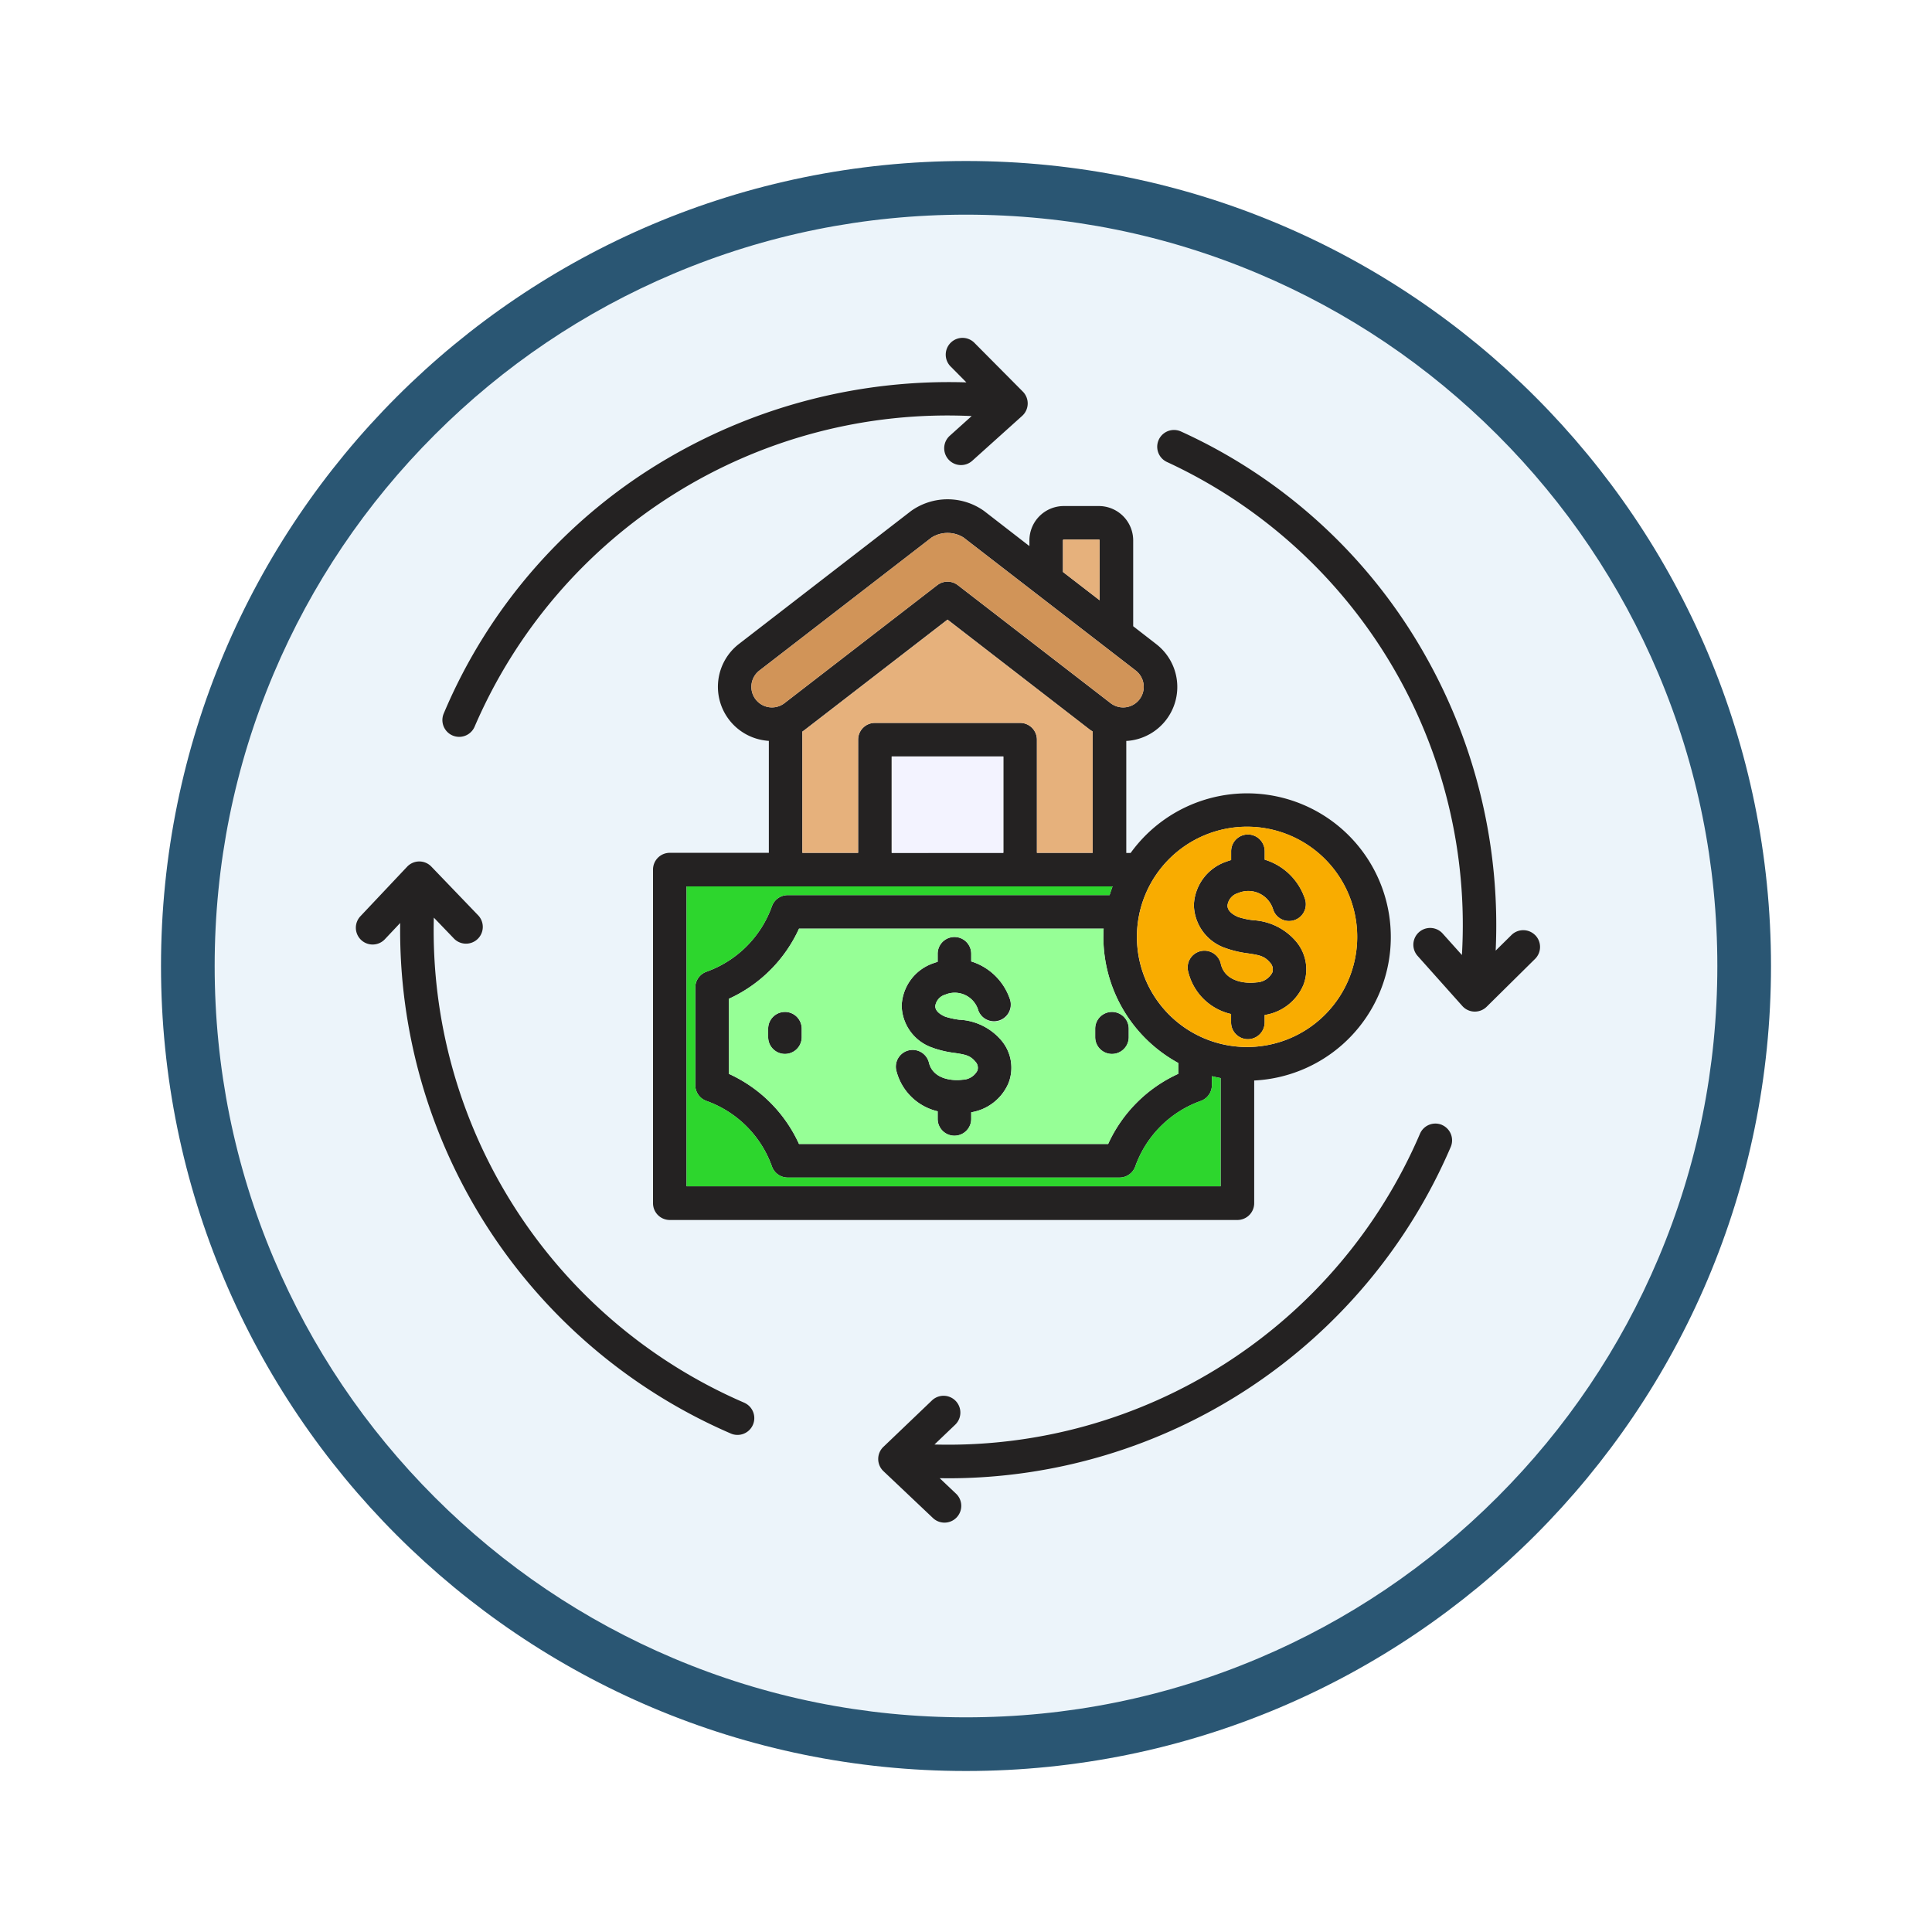 <svg xmlns="http://www.w3.org/2000/svg" xmlns:xlink="http://www.w3.org/1999/xlink" width="108" height="108" viewBox="0 0 108 108">
  <defs>
    <filter id="Trazado_904820" x="0" y="0" width="108" height="108" filterUnits="userSpaceOnUse">
      <feOffset dy="3" input="SourceAlpha"/>
      <feGaussianBlur stdDeviation="3" result="blur"/>
      <feFlood flood-opacity="0.161"/>
      <feComposite operator="in" in2="blur"/>
      <feComposite in="SourceGraphic"/>
    </filter>
  </defs>
  <g id="Grupo_1143783" data-name="Grupo 1143783" transform="translate(-201 -3504)">
    <g transform="matrix(1, 0, 0, 1, 201, 3504)" filter="url(#Trazado_904820)">
      <g id="Trazado_904820-2" data-name="Trazado 904820" transform="translate(9 6)" fill="#ecf4fa">
        <path d="M 45 88.5 C 39.127 88.5 33.43 87.35 28.068 85.082 C 22.889 82.891 18.236 79.755 14.241 75.759 C 10.245 71.764 7.109 67.111 4.918 61.932 C 2.65 56.57 1.5 50.873 1.5 45 C 1.5 39.127 2.65 33.43 4.918 28.068 C 7.109 22.889 10.245 18.236 14.241 14.241 C 18.236 10.245 22.889 7.109 28.068 4.918 C 33.43 2.65 39.127 1.5 45 1.5 C 50.873 1.5 56.57 2.65 61.932 4.918 C 67.111 7.109 71.764 10.245 75.759 14.241 C 79.755 18.236 82.891 22.889 85.082 28.068 C 87.35 33.43 88.5 39.127 88.5 45 C 88.5 50.873 87.35 56.57 85.082 61.932 C 82.891 67.111 79.755 71.764 75.759 75.759 C 71.764 79.755 67.111 82.891 61.932 85.082 C 56.57 87.35 50.873 88.5 45 88.5 Z" stroke="none"/>
        <path d="M 45 3 C 39.329 3 33.829 4.11 28.653 6.299 C 23.652 8.415 19.16 11.443 15.302 15.302 C 11.443 19.16 8.415 23.652 6.299 28.653 C 4.11 33.829 3 39.329 3 45 C 3 50.671 4.11 56.171 6.299 61.347 C 8.415 66.348 11.443 70.84 15.302 74.698 C 19.16 78.557 23.652 81.585 28.653 83.701 C 33.829 85.89 39.329 87 45 87 C 50.671 87 56.171 85.89 61.347 83.701 C 66.348 81.585 70.84 78.557 74.698 74.698 C 78.557 70.84 81.585 66.348 83.701 61.347 C 85.89 56.171 87 50.671 87 45 C 87 39.329 85.89 33.829 83.701 28.653 C 81.585 23.652 78.557 19.16 74.698 15.302 C 70.84 11.443 66.348 8.415 61.347 6.299 C 56.171 4.11 50.671 3 45 3 M 45 0 C 69.853 0 90 20.147 90 45 C 90 69.853 69.853 90 45 90 C 20.147 90 0 69.853 0 45 C 0 20.147 20.147 0 45 0 Z" stroke="none" fill="#2a5673"/>
      </g>
    </g>
    <g id="Grupo_1143782" data-name="Grupo 1143782" transform="translate(204.879 3507.027)">
      <path id="Trazado_978712" data-name="Trazado 978712" d="M55.542,28.946l2.049,1.581V27.176a.048.048,0,0,0-.043-.043H55.584a.046.046,0,0,0-.043.043v1.77Zm4.067,5.512a1.15,1.15,0,1,1-1.407,1.82l-8.539-6.595a.938.938,0,0,0-1.147,0l-8.54,6.595a1.15,1.15,0,0,1-1.405-1.821L48.2,27.02a1.684,1.684,0,0,1,1.783,0l9.628,7.438ZM57.2,44.646V37.868c-.05-.034-.1-.067-.151-.1L49.089,31.61l-7.966,6.152c-.048.039-.1.073-.149.107v6.776h3.117V38.321a.938.938,0,0,1,.938-.938h8.118a.938.938,0,0,1,.938.938v6.325Zm2.474,4.7a6.157,6.157,0,1,0,6.158-6.158,6.157,6.157,0,0,0-6.158,6.158Zm-1.876,0a8.038,8.038,0,0,0,4.188,7.05V57a7.912,7.912,0,0,0-3.921,3.921H40.786A7.91,7.91,0,0,0,36.864,57V52.807a7.921,7.921,0,0,0,3.922-3.921h17.03c-.009.152-.014.3-.014.457Zm-5.593-4.7H45.967V39.259h6.241v5.387ZM64.355,63.287H34.5V46.522H58.315c-.06.16-.117.322-.166.488H40.155a.939.939,0,0,0-.883.621,6.039,6.039,0,0,1-3.663,3.663.94.94,0,0,0-.621.883v5.456a.939.939,0,0,0,.622.883,6.045,6.045,0,0,1,3.663,3.663.941.941,0,0,0,.884.622H58.7a.94.94,0,0,0,.883-.622,6.046,6.046,0,0,1,3.663-3.663.938.938,0,0,0,.621-.883v-.5c.161.041.325.075.488.106v6.051ZM53.666,27.5v-.32a1.922,1.922,0,0,1,1.919-1.919h1.963a1.922,1.922,0,0,1,1.919,1.919v4.8l1.289,1a3.024,3.024,0,0,1-1.465,5.394c-.071.009-.141.014-.21.017v6.262h.244a8.031,8.031,0,1,1,6.906,12.721v6.859a.938.938,0,0,1-.938.938H33.563a.938.938,0,0,1-.938-.938V45.584a.937.937,0,0,1,.938-.938H39.1V38.387c-.069,0-.141-.011-.21-.02a3.027,3.027,0,0,1-1.465-5.394l9.628-7.438h0a3.513,3.513,0,0,1,4.076,0L53.666,27.5Zm-3.9,26.48a4.33,4.33,0,0,1-.8-.172c-.218-.091-.567-.284-.563-.593a.779.779,0,0,1,.56-.641,1.37,1.37,0,0,1,1.85.894.938.938,0,0,0,1.754-.665,3.328,3.328,0,0,0-2.154-2.085v-.428a.938.938,0,1,0-1.876,0v.45c-.075.023-.152.047-.227.075a2.614,2.614,0,0,0-1.784,2.371,2.536,2.536,0,0,0,1.749,2.364l.03.012a5.74,5.74,0,0,0,1.183.271c.6.09.87.143,1.149.478a.494.494,0,0,1,.121.513.97.97,0,0,1-.828.507c-.6.078-1.67-.039-1.884-.972a.939.939,0,0,0-1.829.421,3.108,3.108,0,0,0,2.321,2.316v.426a.938.938,0,0,0,1.876,0v-.371A2.746,2.746,0,0,0,52.5,57.507a2.363,2.363,0,0,0-.425-2.4,3.29,3.29,0,0,0-2.312-1.132Zm7.576.5v.473a.938.938,0,0,0,1.876,0v-.473a.938.938,0,1,0-1.876,0ZM40,53.541a.938.938,0,0,0-.939.938v.473a.938.938,0,0,0,1.876,0v-.473A.938.938,0,0,0,40,53.541Zm24.945.118a3.188,3.188,0,0,1-2.406-2.382.938.938,0,1,1,1.828-.421c.228.99,1.359,1.115,1.991,1.033a1.039,1.039,0,0,0,.884-.545.542.542,0,0,0-.13-.567c-.3-.356-.585-.414-1.212-.507a5.94,5.94,0,0,1-1.22-.28l-.03-.011a2.6,2.6,0,0,1-1.79-2.419,2.676,2.676,0,0,1,1.827-2.426c.085-.032.17-.059.256-.084V44.56a.938.938,0,1,1,1.876,0v.469a3.413,3.413,0,0,1,2.234,2.147.938.938,0,1,1-1.754.665,1.449,1.449,0,0,0-1.961-.946.825.825,0,0,0-.6.694c-.005.339.371.548.6.646a4.41,4.41,0,0,0,.836.179,3.382,3.382,0,0,1,2.376,1.162,2.415,2.415,0,0,1,.434,2.453,2.816,2.816,0,0,1-2.168,1.684v.413a.938.938,0,1,1-1.876,0v-.468ZM81.94,49.249a.939.939,0,0,1-.008,1.327l-2.706,2.675a.943.943,0,0,1-.659.271h-.03a.935.935,0,0,1-.67-.312l-2.5-2.8a.938.938,0,0,1,1.4-1.251l1.076,1.2A28.514,28.514,0,0,0,61.358,22.8a.938.938,0,0,1,.781-1.706,29.86,29.86,0,0,1,13.7,12.6,30.6,30.6,0,0,1,3.891,16.419l.882-.871a.938.938,0,0,1,1.327.008ZM76.733,59.858a.938.938,0,0,0-1.233.489A28.694,28.694,0,0,1,48.358,77.722l1.159-1.107a.938.938,0,0,0-1.3-1.356l-2.712,2.593a.938.938,0,0,0,0,1.359l2.763,2.616a.938.938,0,1,0,1.29-1.362l-.908-.86c.156,0,.312.005.468.005a30.571,30.571,0,0,0,28.1-18.523.938.938,0,0,0-.49-1.229ZM37.747,75.395A28.756,28.756,0,0,1,20.372,48.268l1.11,1.155a.938.938,0,1,0,1.352-1.3l-2.6-2.706a.934.934,0,0,0-.677-.288h0a.936.936,0,0,0-.678.295l-2.61,2.767a.938.938,0,1,0,1.365,1.287l.858-.91A30.629,30.629,0,0,0,37,77.119a.939.939,0,0,0,.743-1.724ZM20.926,36.859a.938.938,0,0,0,1.727.733A28.776,28.776,0,0,1,50.438,20.231l-1.223,1.1a.938.938,0,1,0,1.255,1.4l2.79-2.509a.939.939,0,0,0,.038-1.358l-2.681-2.7a.938.938,0,1,0-1.33,1.321l.855.863a31.117,31.117,0,0,0-16.661,4.225A30,30,0,0,0,20.926,36.859Z" transform="translate(0 0)" fill="#242222" fill-rule="evenodd"/>
      <path id="Trazado_978713" data-name="Trazado 978713" d="M171.123,267.339h17.283a7.912,7.912,0,0,1,3.921-3.921v-.609a8.038,8.038,0,0,1-4.188-7.05c0-.154,0-.306.014-.457H171.123a7.921,7.921,0,0,1-3.923,3.921v4.195a7.91,7.91,0,0,1,3.922,3.921Zm7.489-5.375a2.536,2.536,0,0,1-1.749-2.364,2.614,2.614,0,0,1,1.784-2.371c.075-.028.152-.052.227-.075v-.45a.938.938,0,1,1,1.876,0v.428a3.328,3.328,0,0,1,2.154,2.085.938.938,0,1,1-1.754.665,1.37,1.37,0,0,0-1.85-.894.78.78,0,0,0-.56.641c0,.308.345.5.563.593a4.336,4.336,0,0,0,.8.172,3.29,3.29,0,0,1,2.312,1.132,2.363,2.363,0,0,1,.425,2.4,2.744,2.744,0,0,1-2.091,1.641v.37a.938.938,0,0,1-1.876,0v-.426a3.108,3.108,0,0,1-2.321-2.316.939.939,0,0,1,1.829-.421c.214.933,1.285,1.049,1.884.972a.969.969,0,0,0,.828-.507.494.494,0,0,0-.121-.513c-.279-.335-.553-.389-1.149-.478a5.738,5.738,0,0,1-1.183-.271l-.03-.012Zm9.068-.6v-.473a.938.938,0,0,1,1.876,0v.473a.938.938,0,1,1-1.876,0Zm-17.342-1.411a.938.938,0,0,1,.938.938v.473a.938.938,0,1,1-1.876,0v-.473A.938.938,0,0,1,170.338,259.956Z" transform="translate(-130.337 -206.416)" fill="#96ff96" fill-rule="evenodd"/>
      <path id="Trazado_978714" data-name="Trazado 978714" d="M151.184,242.934a6.039,6.039,0,0,0,3.663-3.662.939.939,0,0,1,.883-.621h17.994c.05-.166.106-.328.166-.488H150.076v16.765h29.853v-6.051c-.163-.031-.327-.064-.488-.106v.5a.938.938,0,0,1-.621.883,6.046,6.046,0,0,0-3.662,3.663.94.94,0,0,1-.883.622H155.73a.94.94,0,0,1-.884-.622,6.045,6.045,0,0,0-3.663-3.663.939.939,0,0,1-.622-.883v-5.456A.939.939,0,0,1,151.184,242.934Z" transform="translate(-115.575 -191.641)" fill="#2dd62d" fill-rule="evenodd"/>
      <path id="Trazado_978715" data-name="Trazado 978715" d="M338.772,213.967a6.157,6.157,0,1,0,6.156,6.157,6.158,6.158,0,0,0-6.156-6.157Zm-3.3,8.092a.938.938,0,1,1,1.828-.421c.228.99,1.359,1.115,1.991,1.033a1.039,1.039,0,0,0,.885-.545.542.542,0,0,0-.13-.567c-.3-.356-.585-.414-1.212-.507a5.939,5.939,0,0,1-1.22-.28l-.03-.011a2.6,2.6,0,0,1-1.79-2.419,2.676,2.676,0,0,1,1.827-2.426c.085-.032.17-.059.256-.084v-.491a.938.938,0,0,1,1.876,0v.469a3.413,3.413,0,0,1,2.234,2.147.938.938,0,1,1-1.754.665,1.449,1.449,0,0,0-1.961-.946.825.825,0,0,0-.6.694c-.005.339.371.548.6.646a4.412,4.412,0,0,0,.836.179,3.382,3.382,0,0,1,2.376,1.162,2.415,2.415,0,0,1,.434,2.453,2.816,2.816,0,0,1-2.168,1.684v.413a.938.938,0,0,1-1.876,0v-.468A3.187,3.187,0,0,1,335.477,222.059Z" transform="translate(-272.936 -170.782)" fill="#f9ac00" fill-rule="evenodd"/>
      <path id="Trazado_978716" data-name="Trazado 978716" d="M239.451,190.884V185.5h-6.241v5.387Z" transform="translate(-187.242 -146.239)" fill="#f3f3ff" fill-rule="evenodd"/>
      <path id="Trazado_978717" data-name="Trazado 978717" d="M210.116,136.756v6.325h3.119V136.3c-.05-.034-.1-.067-.151-.1l-7.965-6.153-7.966,6.152c-.048.039-.1.073-.149.107v6.776h3.117v-6.325a.938.938,0,0,1,.938-.938h8.118A.938.938,0,0,1,210.116,136.756Z" transform="translate(-156.031 -98.435)" fill="#e6b17c" fill-rule="evenodd"/>
      <path id="Trazado_978718" data-name="Trazado 978718" d="M187.87,97.833l8.54,6.595a1.15,1.15,0,0,0,1.407-1.82l-9.629-7.438a1.685,1.685,0,0,0-1.783,0l-9.627,7.438a1.15,1.15,0,1,0,1.405,1.821l8.54-6.595a.938.938,0,0,1,1.147,0Z" transform="translate(-138.207 -68.15)" fill="#d19458" fill-rule="evenodd"/>
      <path id="Trazado_978719" data-name="Trazado 978719" d="M302.623,99.4l2.049,1.581V97.626a.048.048,0,0,0-.043-.043h-1.963a.046.046,0,0,0-.043.043Z" transform="translate(-247.082 -70.45)" fill="#e6b17c" fill-rule="evenodd"/>
    </g>
  </g>
</svg>
